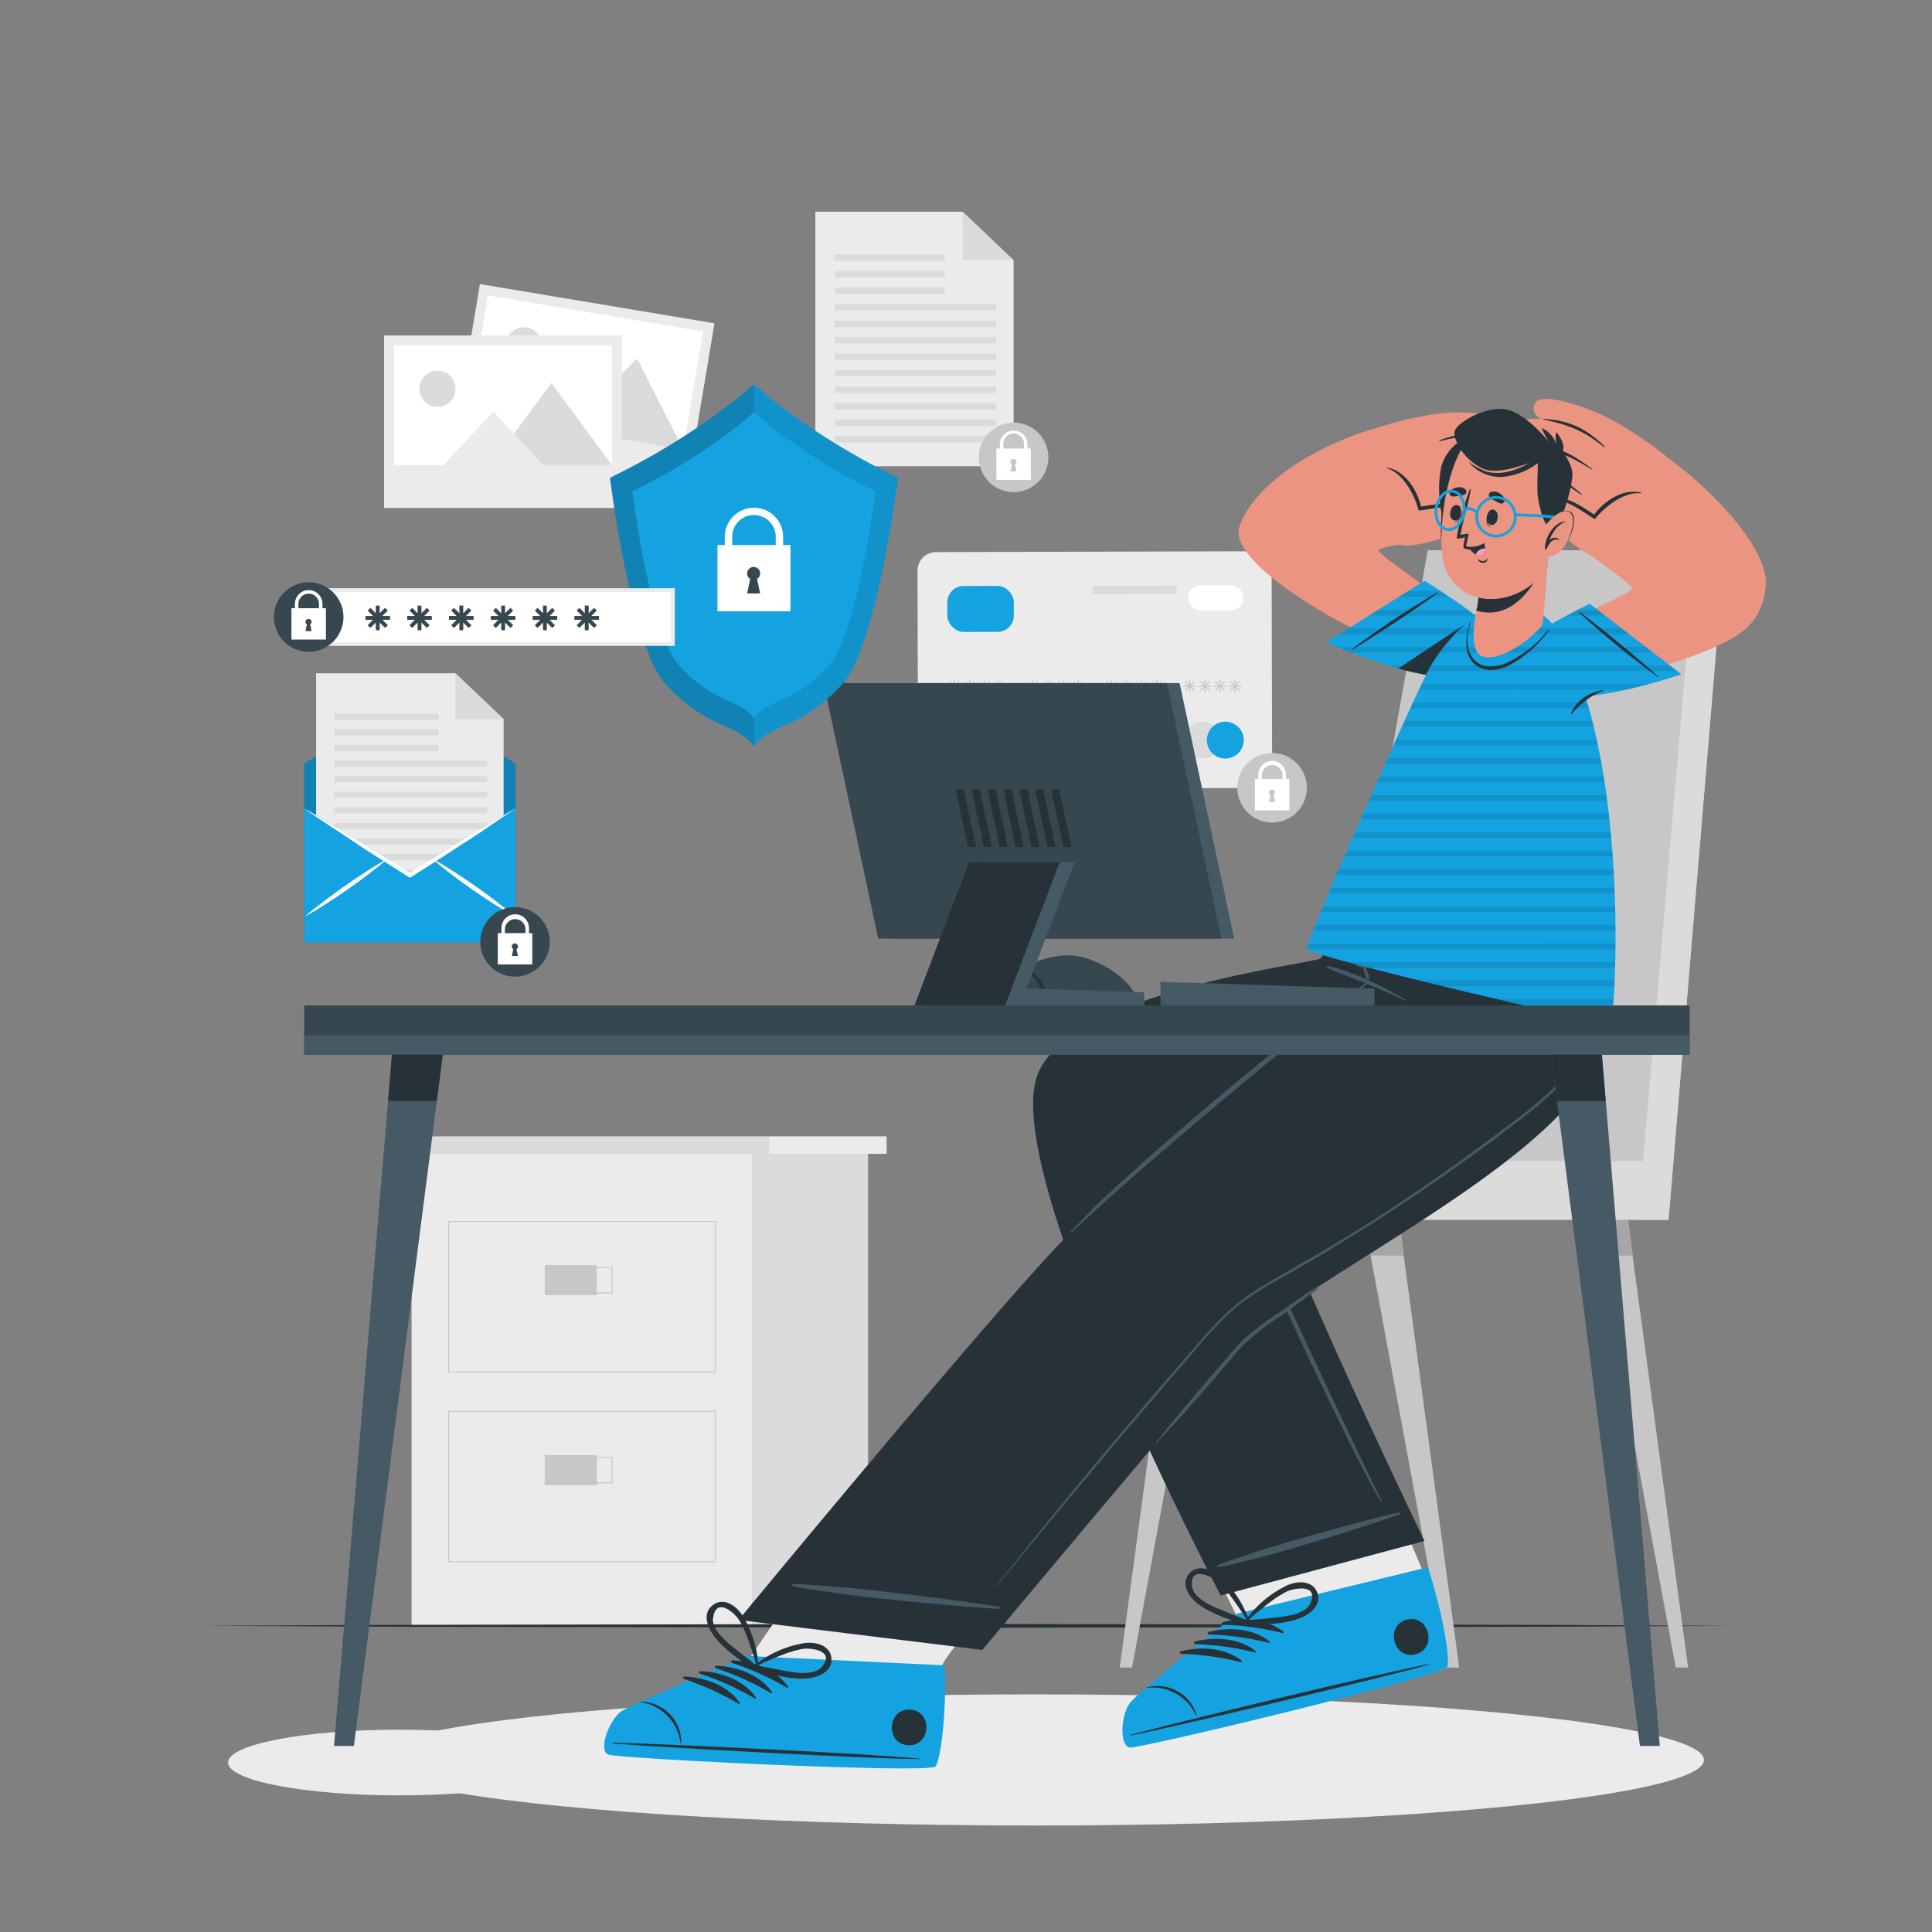 <svg xmlns="http://www.w3.org/2000/svg" viewBox="0 0 500 500"><rect x="0" y="0" width="500" height="500" fill="#808080" stroke="none"/><g id="freepik--background-complete--inject-15"><polygon points="262.32 120.67 211.01 120.67 211.01 54.8 249.11 54.8 262.32 67.35 262.32 120.67" style="fill:#ebebeb"></polygon><polygon points="249.11 54.8 262.32 67.35 249.11 67.35 249.11 54.8" style="fill:#dbdbdb"></polygon><rect x="216.01" y="65.85" width="28.53" height="1.69" transform="translate(460.56 133.4) rotate(180)" style="fill:#dbdbdb"></rect><rect x="216.01" y="70.12" width="28.53" height="1.69" transform="translate(460.56 141.94) rotate(180)" style="fill:#dbdbdb"></rect><rect x="216.01" y="74.39" width="28.53" height="1.69" transform="translate(460.56 150.48) rotate(180)" style="fill:#dbdbdb"></rect><rect x="216.01" y="78.66" width="41.8" height="1.69" transform="translate(473.83 159.02) rotate(180)" style="fill:#dbdbdb"></rect><rect x="216.01" y="82.93" width="41.8" height="1.69" transform="translate(473.83 167.56) rotate(180)" style="fill:#dbdbdb"></rect><rect x="216.01" y="87.2" width="41.8" height="1.69" transform="translate(473.83 176.09) rotate(180)" style="fill:#dbdbdb"></rect><rect x="216.01" y="91.47" width="41.8" height="1.69" transform="translate(473.83 184.63) rotate(180)" style="fill:#dbdbdb"></rect><rect x="216.01" y="95.74" width="41.8" height="1.69" transform="translate(473.83 193.17) rotate(180)" style="fill:#dbdbdb"></rect><rect x="216.01" y="100.01" width="41.8" height="1.69" transform="translate(473.83 201.71) rotate(180)" style="fill:#dbdbdb"></rect><rect x="216.01" y="104.28" width="41.8" height="1.69" transform="translate(473.83 210.25) rotate(180)" style="fill:#dbdbdb"></rect><rect x="216.01" y="108.55" width="41.8" height="1.69" transform="translate(473.83 218.79) rotate(180)" style="fill:#dbdbdb"></rect><rect x="216.01" y="112.82" width="41.8" height="1.69" transform="translate(473.83 227.33) rotate(180)" style="fill:#dbdbdb"></rect><circle cx="262.32" cy="118.36" r="9" transform="translate(-25.34 110.05) rotate(-22.63)" style="fill:#c7c7c7"></circle><rect x="257.86" y="116.08" width="8.92" height="8.1" style="fill:#fff"></rect><path d="M265.89,118.58H265V115a2.67,2.67,0,1,0-5.33,0v3.61h-.91V115a3.57,3.57,0,0,1,7.14,0Z" style="fill:#fff"></path><path d="M262.7,120.23l.37,1.77h-1.58l.37-1.77a.8.8,0,0,1-.37-.67.79.79,0,0,1,1.58,0A.8.8,0,0,1,262.7,120.23Z" style="fill:#c7c7c7"></path><path d="M329.1,147.48l.13,51.25a5.19,5.19,0,0,1-5.17,5.21l-81.28.21a5.19,5.19,0,0,1-5.2-5.18l-.13-51.25a4.82,4.82,0,0,1,4.81-4.84l82-.21A4.82,4.82,0,0,1,329.1,147.48Z" style="fill:#ebebeb"></path><path d="M316,191.55a4.77,4.77,0,1,1-4.78-4.76A4.77,4.77,0,0,1,316,191.55Z" style="fill:#dbdbdb"></path><path d="M321.88,191.53a4.77,4.77,0,1,1-4.79-4.76A4.77,4.77,0,0,1,321.88,191.53Z" style="fill:#14A2E0"></path><rect x="245.17" y="151.65" width="17.2" height="11.89" rx="4.2" transform="translate(-0.41 0.66) rotate(-0.15)" style="fill:#14A2E0"></rect><path d="M318.53,158l-7.78,0a3.26,3.26,0,0,1-3.27-3.26h0a3.25,3.25,0,0,1,3.25-3.26l7.78,0a3.25,3.25,0,0,1,3.27,3.25h0A3.26,3.26,0,0,1,318.53,158Z" style="fill:#fff"></path><rect x="245.25" y="187.39" width="43.52" height="2.14" transform="translate(-0.49 0.69) rotate(-0.15)" style="fill:#dbdbdb"></rect><rect x="245.27" y="192.16" width="30.81" height="2.14" transform="translate(-0.5 0.68) rotate(-0.15)" style="fill:#dbdbdb"></rect><rect x="282.77" y="151.55" width="21.71" height="2.14" transform="translate(-0.39 0.76) rotate(-0.15)" style="fill:#dbdbdb"></rect><rect x="246.88" y="175.94" width="0.3" height="3.25" style="fill:#c7c7c7"></rect><rect x="245.4" y="177.42" width="3.25" height="0.3" style="fill:#c7c7c7"></rect><rect x="245.4" y="177.42" width="3.26" height="0.3" transform="translate(-53.21 226.68) rotate(-45)" style="fill:#c7c7c7"></rect><rect x="246.88" y="175.94" width="0.3" height="3.26" transform="translate(-53.2 226.69) rotate(-45)" style="fill:#c7c7c7"></rect><rect x="250.79" y="175.94" width="0.3" height="3.25" style="fill:#c7c7c7"></rect><rect x="249.32" y="177.42" width="3.25" height="0.3" style="fill:#c7c7c7"></rect><rect x="249.32" y="177.42" width="3.25" height="0.3" transform="translate(-52.06 229.45) rotate(-45)" style="fill:#c7c7c7"></rect><rect x="250.79" y="175.94" width="0.3" height="3.25" transform="translate(-52.07 229.39) rotate(-44.99)" style="fill:#c7c7c7"></rect><rect x="254.71" y="175.94" width="0.3" height="3.25" style="fill:#c7c7c7"></rect><rect x="253.23" y="177.42" width="3.25" height="0.3" style="fill:#c7c7c7"></rect><polygon points="253.81 178.82 253.6 178.61 255.9 176.31 256.12 176.52 253.81 178.82" style="fill:#c7c7c7"></polygon><polygon points="255.9 178.82 253.6 176.52 253.81 176.31 256.12 178.61 255.9 178.82" style="fill:#c7c7c7"></polygon><rect x="258.62" y="175.94" width="0.3" height="3.25" style="fill:#c7c7c7"></rect><rect x="257.15" y="177.42" width="3.25" height="0.3" style="fill:#c7c7c7"></rect><polygon points="257.73 178.82 257.52 178.61 259.82 176.31 260.03 176.52 257.73 178.82" style="fill:#c7c7c7"></polygon><polygon points="259.82 178.82 257.52 176.52 257.73 176.31 260.03 178.61 259.82 178.82" style="fill:#c7c7c7"></polygon><rect x="267.17" y="175.94" width="0.3" height="3.25" style="fill:#c7c7c7"></rect><rect x="265.69" y="177.42" width="3.25" height="0.3" style="fill:#c7c7c7"></rect><polygon points="266.28 178.82 266.06 178.61 268.36 176.31 268.58 176.52 266.28 178.82" style="fill:#c7c7c7"></polygon><polygon points="268.36 178.82 266.06 176.52 266.28 176.31 268.58 178.61 268.36 178.82" style="fill:#c7c7c7"></polygon><rect x="271.08" y="175.94" width="0.3" height="3.25" style="fill:#c7c7c7"></rect><rect x="269.61" y="177.42" width="3.25" height="0.3" style="fill:#c7c7c7"></rect><polygon points="270.19 178.82 269.98 178.61 272.28 176.31 272.49 176.52 270.19 178.82" style="fill:#c7c7c7"></polygon><polygon points="272.28 178.82 269.98 176.52 270.19 176.31 272.49 178.61 272.28 178.82" style="fill:#c7c7c7"></polygon><rect x="275" y="175.94" width="0.3" height="3.25" style="fill:#c7c7c7"></rect><rect x="273.52" y="177.42" width="3.25" height="0.3" style="fill:#c7c7c7"></rect><polygon points="274.11 178.82 273.89 178.61 276.19 176.31 276.41 176.52 274.11 178.82" style="fill:#c7c7c7"></polygon><polygon points="276.19 178.82 273.89 176.52 274.11 176.31 276.41 178.61 276.19 178.82" style="fill:#c7c7c7"></polygon><rect x="278.92" y="175.94" width="0.3" height="3.25" style="fill:#c7c7c7"></rect><rect x="277.44" y="177.42" width="3.25" height="0.3" style="fill:#c7c7c7"></rect><polygon points="278.02 178.82 277.81 178.61 280.11 176.31 280.32 176.52 278.02 178.82" style="fill:#c7c7c7"></polygon><polygon points="280.11 178.82 277.81 176.52 278.02 176.31 280.32 178.61 280.11 178.82" style="fill:#c7c7c7"></polygon><rect x="287.46" y="175.94" width="0.3" height="3.25" style="fill:#c7c7c7"></rect><rect x="285.99" y="177.42" width="3.25" height="0.3" style="fill:#c7c7c7"></rect><polygon points="286.57 178.82 286.36 178.61 288.66 176.31 288.87 176.52 286.57 178.82" style="fill:#c7c7c7"></polygon><polygon points="288.66 178.82 286.36 176.52 286.57 176.31 288.87 178.61 288.66 178.82" style="fill:#c7c7c7"></polygon><rect x="291.38" y="175.94" width="0.3" height="3.25" style="fill:#c7c7c7"></rect><rect x="289.9" y="177.42" width="3.25" height="0.3" style="fill:#c7c7c7"></rect><polygon points="290.48 178.82 290.27 178.61 292.57 176.31 292.79 176.52 290.48 178.82" style="fill:#c7c7c7"></polygon><polygon points="292.57 178.82 290.27 176.52 290.48 176.31 292.79 178.61 292.57 178.82" style="fill:#c7c7c7"></polygon><rect x="295.29" y="175.94" width="0.3" height="3.25" style="fill:#c7c7c7"></rect><rect x="293.82" y="177.42" width="3.25" height="0.3" style="fill:#c7c7c7"></rect><polygon points="294.4 178.82 294.19 178.61 296.49 176.31 296.7 176.52 294.4 178.82" style="fill:#c7c7c7"></polygon><polygon points="296.49 178.82 294.19 176.52 294.4 176.31 296.7 178.61 296.49 178.82" style="fill:#c7c7c7"></polygon><rect x="299.21" y="175.94" width="0.3" height="3.25" style="fill:#c7c7c7"></rect><rect x="297.73" y="177.42" width="3.25" height="0.3" style="fill:#c7c7c7"></rect><polygon points="298.31 178.82 298.1 178.61 300.4 176.31 300.62 176.52 298.31 178.82" style="fill:#c7c7c7"></polygon><polygon points="300.4 178.82 298.1 176.52 298.31 176.31 300.62 178.61 300.4 178.82" style="fill:#c7c7c7"></polygon><rect x="307.75" y="175.94" width="0.3" height="3.25" style="fill:#c7c7c7"></rect><rect x="306.28" y="177.42" width="3.25" height="0.3" style="fill:#c7c7c7"></rect><polygon points="306.86 178.82 306.65 178.61 308.95 176.31 309.16 176.52 306.86 178.82" style="fill:#c7c7c7"></polygon><polygon points="308.95 178.82 306.65 176.52 306.86 176.31 309.16 178.61 308.95 178.82" style="fill:#c7c7c7"></polygon><rect x="311.67" y="175.94" width="0.3" height="3.25" style="fill:#c7c7c7"></rect><rect x="310.19" y="177.42" width="3.25" height="0.3" style="fill:#c7c7c7"></rect><polygon points="310.78 178.82 310.56 178.61 312.87 176.31 313.08 176.52 310.78 178.82" style="fill:#c7c7c7"></polygon><polygon points="312.87 178.82 310.56 176.52 310.78 176.31 313.08 178.61 312.87 178.82" style="fill:#c7c7c7"></polygon><rect x="315.59" y="175.94" width="0.3" height="3.25" style="fill:#c7c7c7"></rect><rect x="314.11" y="177.42" width="3.25" height="0.3" style="fill:#c7c7c7"></rect><polygon points="314.69 178.82 314.48 178.61 316.78 176.31 316.99 176.52 314.69 178.82" style="fill:#c7c7c7"></polygon><polygon points="316.78 178.82 314.48 176.52 314.69 176.31 316.99 178.61 316.78 178.82" style="fill:#c7c7c7"></polygon><rect x="319.5" y="175.94" width="0.3" height="3.25" style="fill:#c7c7c7"></rect><rect x="318.02" y="177.42" width="3.25" height="0.3" style="fill:#c7c7c7"></rect><polygon points="318.61 178.82 318.39 178.61 320.69 176.31 320.91 176.52 318.61 178.82" style="fill:#c7c7c7"></polygon><polygon points="320.69 178.82 318.39 176.52 318.61 176.31 320.91 178.61 320.69 178.82" style="fill:#c7c7c7"></polygon><circle cx="329.23" cy="203.89" r="9" transform="translate(75.1 496.1) rotate(-80.76)" style="fill:#c7c7c7"></circle><rect x="324.77" y="201.62" width="8.92" height="8.1" style="fill:#fff"></rect><path d="M332.8,204.12h-.9V200.5a2.67,2.67,0,0,0-5.33,0v3.62h-.91V200.5a3.57,3.57,0,0,1,7.14,0Z" style="fill:#fff"></path><path d="M329.61,205.77l.37,1.77H328.4l.37-1.77a.8.8,0,0,1-.37-.67.79.79,0,0,1,1.58,0A.8.8,0,0,1,329.61,205.77Z" style="fill:#c7c7c7"></path><rect x="120.1" y="78.29" width="61.55" height="44.65" transform="translate(283.07 224.75) rotate(-170.5)" style="fill:#ebebeb"></rect><rect x="122.66" y="80.85" width="56.44" height="39.53" transform="translate(283.07 224.75) rotate(-170.5)" style="fill:#fff"></rect><path d="M131,88.63a4.67,4.67,0,1,0,5.38-3.84A4.68,4.68,0,0,0,131,88.63Z" style="fill:#dbdbdb"></path><polygon points="145.9 111.19 176.86 116.38 164.89 92.8 145.9 111.19" style="fill:#dbdbdb"></polygon><polygon points="133.77 109.17 159.32 113.45 148.83 97.65 133.77 109.17" style="fill:#ebebeb"></polygon><rect x="120.1" y="111.65" width="56.44" height="8.52" transform="translate(21.17 -22.9) rotate(9.5)" style="fill:#ebebeb"></rect><rect x="99.39" y="86.81" width="61.55" height="44.65" transform="translate(260.34 218.28) rotate(180)" style="fill:#ebebeb"></rect><rect x="101.95" y="89.38" width="56.44" height="39.53" transform="translate(260.34 218.28) rotate(180)" style="fill:#fff"></rect><path d="M108.54,100.61a4.68,4.68,0,1,0,4.68-4.67A4.68,4.68,0,0,0,108.54,100.61Z" style="fill:#dbdbdb"></path><polygon points="127.01 120.4 158.4 120.4 142.7 99.12 127.01 120.4" style="fill:#dbdbdb"></polygon><polygon points="114.7 120.41 140.62 120.41 127.66 106.55 114.7 120.41" style="fill:#ebebeb"></polygon><rect x="101.95" y="120.39" width="56.44" height="8.52" style="fill:#ebebeb"></rect><rect x="106.51" y="298.61" width="88.24" height="122.11" style="fill:#ebebeb"></rect><rect x="102.24" y="294.08" width="96.79" height="4.53" style="fill:#dbdbdb"></rect><rect x="199.02" y="294.08" width="30.44" height="4.53" style="fill:#ebebeb"></rect><rect x="194.75" y="298.61" width="29.9" height="122.11" style="fill:#dbdbdb"></rect><path d="M185.26,355.14H116V316h69.26Zm-69-.25H185V316.23H116.25Z" style="fill:#c7c7c7"></path><rect x="140.97" y="327.43" width="13.48" height="7.75" style="fill:#c7c7c7"></rect><path d="M158.56,334.72H144.83v-6.83h13.73Zm-13.48-.25h13.23v-6.33H145.08Z" style="fill:#c7c7c7"></path><path d="M185.26,404.3H116V365.14h69.26Zm-69-.25H185V365.39H116.25Z" style="fill:#c7c7c7"></path><rect x="140.97" y="376.59" width="13.48" height="7.75" style="fill:#c7c7c7"></rect><path d="M158.56,383.88H144.83v-6.83h13.73Zm-13.48-.25h13.23V377.3H145.08Z" style="fill:#c7c7c7"></path></g><g id="freepik--Floor--inject-15"><polygon points="51.54 420.76 101.16 420.51 150.77 420.43 250 420.26 349.23 420.42 398.84 420.51 448.46 420.76 398.84 421 349.23 421.09 250 421.26 150.77 421.09 101.16 421 51.54 420.76" style="fill:#263238"></polygon></g><g id="freepik--Shadows--inject-15"><ellipse cx="103.3" cy="456.14" rx="44.28" ry="8.5" style="fill:#ebebeb"></ellipse><ellipse cx="267.97" cy="455.47" rx="173.02" ry="16.97" style="fill:#ebebeb"></ellipse></g><g id="freepik--Character--inject-15"><polygon points="315.63 307.45 312.72 324.93 292.97 431.56 289.79 431.56 304.15 324.93 306.27 307.45 315.63 307.45" style="fill:#c7c7c7"></polygon><polygon points="306.27 307.45 315.63 307.45 312.72 324.93 304.15 324.93 306.27 307.45" style="fill:#a6a6a6"></polygon><polygon points="377.64 431.56 374.46 431.56 354.71 324.93 351.8 307.45 361.16 307.45 363.28 324.93 377.64 431.56" style="fill:#c7c7c7"></polygon><polygon points="361.16 307.45 363.28 324.93 354.71 324.93 351.8 307.45 361.16 307.45" style="fill:#a6a6a6"></polygon><polygon points="436.87 431.56 433.68 431.56 413.94 324.93 411.02 307.45 420.38 307.45 422.51 324.93 436.87 431.56" style="fill:#c7c7c7"></polygon><polygon points="422.51 324.93 413.94 324.93 411.02 307.45 420.38 307.45 422.51 324.93" style="fill:#a6a6a6"></polygon><polygon points="431.82 315.66 287.13 315.66 287.13 300.42 341.29 300.42 369.5 142.4 446.3 142.4 431.82 315.66" style="fill:#c7c7c7"></polygon><polygon points="431.2 300.42 287.13 300.42 287.13 315.66 431.74 315.66 431.2 300.42" style="fill:#dbdbdb"></polygon><polygon points="431.82 315.66 423.93 315.66 438.79 142.4 446.3 142.4 431.82 315.66" style="fill:#dbdbdb"></polygon><path d="M433.61,120.28c-2.23-2.45-11.36-9.3-19.25-13-3.82-1.83-15.36-5.9-17-3.07s1.65,4.32,1.65,4.32-5.14-1-6.51,2,3.78,5.15,3.78,5.15-5.34-.63-6.5,2.45,4.39,4.38,4.39,4.38-4.86-.8-4.74,2.14c.14,3.54,9.26,4,13.39,6.25.94.5,18.28,11.61,18.28,11.61Z" style="fill:#eb9481"></path><path d="M394.24,122.54c6.71.36,9.59,1.69,15,5.52.11.07.24-.07.14-.16-4.94-4.23-8.31-6.41-15.12-5.69C393.91,122.25,393.92,122.52,394.24,122.54Z" style="fill:#263238"></path><path d="M396,115.53c6.94,1,10.07,2.39,16,6,.09,0,.18-.09.1-.15-5.54-4-8.94-6.11-16-6.18C395.81,115.18,395.71,115.48,396,115.53Z" style="fill:#263238"></path><path d="M399.58,108.59c6.65,1.44,10.15,2.83,15.47,7.06.13.1.29-.07.17-.18-5-4.85-9.36-6.62-15.57-7.08C399.22,108.36,399.16,108.5,399.58,108.59Z" style="fill:#263238"></path><path d="M424,146.27s-8.36-1.07-11.93-2.35S397,133,398.93,130.38c2.51-3.37,10.27.89,13.8,3.47,0,0,5.8-7.8,12-5.95S424,146.27,424,146.27Z" style="fill:#eb9481"></path><path d="M399.92,129.68c4.51-1.42,8.92,2.27,12.53,4.52a.39.39,0,0,0,.6-.23c2.65-3.11,7.29-6.72,11.58-6.3a.1.1,0,0,0,0-.2c-4.54-1.07-9.39,2.11-12.08,5.7-3.66-2.37-8.25-5.87-12.68-3.53C399.88,129.65,399.9,129.69,399.92,129.68Z" style="fill:#263238"></path><path d="M353.33,111.82c3-1.33,14.65-4.87,23.38-5.1,4.23-.11,16.43.86,16.77,4.11s-3.26,3.28-3.26,3.28,5.09,1.18,5.13,4.47-5.55,3.17-5.55,3.17,5.14,1.59,4.95,4.88-5.8,2.22-5.8,2.22,4.77,1.24,3.47,3.88c-1.57,3.18-10.1-.1-14.78.26-1.06.08-21.41,3.18-21.41,3.18Z" style="fill:#eb9481"></path><path d="M388.87,128.89c-6.28-2.39-9.45-2.35-15.93-1-.13,0-.2-.15-.07-.19,6.24-1.86,10.2-2.48,16.13.95C389.29,128.76,389.17,129,388.87,128.89Z" style="fill:#263238"></path><path d="M390.08,121.76c-6.74-1.92-10.17-1.91-17.06-1-.1,0-.13-.15,0-.17,6.69-1.42,10.65-2,17.14.86C390.42,121.53,390.39,121.85,390.08,121.76Z" style="fill:#263238"></path><path d="M389.66,114c-6.66-1.39-10.42-1.54-17,.16a.12.12,0,0,1-.08-.23c6.55-2.39,11.24-2.24,17.11-.14C390.08,113.91,390.08,114.06,389.66,114Z" style="fill:#263238"></path><path d="M352,138.47s8.07,2.42,11.84,2.7,18.25-3.84,17.54-7c-.93-4.1-9.75-3.36-14-2.43,0,0-2.13-9.49-8.57-10.33S352,138.47,352,138.47Z" style="fill:#eb9481"></path><path d="M380.77,133.11c-3.54-3.14-9.07-1.56-13.28-1a.39.39,0,0,1-.46-.45c-1.15-3.91-3.92-9.1-8-10.46-.12,0-.08-.22,0-.19,4.59.86,7.73,5.73,8.72,10.11,4.31-.68,9.93-2,13,1.92C380.82,133.1,380.8,133.13,380.77,133.11Z" style="fill:#263238"></path><path d="M376.33,173.21c-22.88-6.18-58.91-26.87-55.6-36.83,3.21-9.68,16.72-19.8,34-25.18,2.52-.79,2,4.5,3.17,13.72.57,4.36,8.22,16.11,4.53,16.08a15.25,15.25,0,0,0-5.6,1.25c-1.35.52,14.88,11.36,23.95,18.16C393,169.53,386.1,175.84,376.33,173.21Z" style="fill:#eb9481"></path><path d="M343.3,166.19l25.36-15.88s15.23,9.26,19,14.39.8,10.68-11,10.69C363.09,175.4,343.3,166.19,343.3,166.19Z" style="fill:#14A2E0"></path><g style="opacity:0.1"><path d="M375.15,154.49H362l2.34-1.46h8.62Z"></path><path d="M381.84,159.29H354.32l2.33-1.46h23.26Z"></path><path d="M387.15,164.08H346.67l2.33-1.46h36.76C386.29,163.13,386.76,163.62,387.15,164.08Z"></path><path d="M389.18,168.88H349.7c-1.39-.54-2.61-1-3.6-1.46H389A5,5,0,0,1,389.18,168.88Z"></path><path d="M387.74,172.22a7.54,7.54,0,0,1-2,1.45H364.5c-1.78-.44-3.54-.93-5.25-1.45Z"></path></g><path d="M350,168.14c10.21-6.24,20.32-13.28,22-14.65.07-.06,0-.17-.1-.13a220.15,220.15,0,0,0-22,14.65A.08.08,0,0,0,350,168.14Z" style="fill:#263238"></path><path d="M376.64,175.39a57.73,57.73,0,0,1-14.7-2.39c6.63-4.45,14.51-9.7,20.28-13.41a30.87,30.87,0,0,1,5.43,5.11C391.41,169.82,388.45,175.38,376.64,175.39Z" style="fill:#263238"></path><path d="M292.73,451.88c2.82.27,79.43-18,81.84-20.46.3-.28-1.21-7.24-3.42-16.74l0-.19c-1.39-6-23.7-54.7-23.7-54.7l-49.66,13.84,22.56,45.17S311,425.55,303,432c0,0,0,0,0,0-4.95,3.94-9.22,7.47-10.12,8.62C290.47,443.59,289.93,451.63,292.73,451.88Z" style="fill:#eb9481"></path><path d="M292.74,451.87c2.8.27,79.41-18,81.84-20.45.29-.28-1.22-7.24-3.43-16.74l0-.18c-.5-2.24-3.94-10.43-8-19.8-8.17,2.19-37.47,10.11-48.11,13.4l5.35,10.71S311,425.56,303,432c0,0,0,0,0,0-4.95,3.93-9.22,7.47-10.12,8.61C290.47,443.59,289.92,451.64,292.74,451.87Z" style="fill:#ebebeb"></path><path d="M292.48,452.24c2.9.25,79.56-18.2,82-20.75.94-1-.75-13.06-4.95-25.88l-49.41,12s-25.23,20-27.65,23.06S289.59,452,292.48,452.24Z" style="fill:#14A2E0"></path><path d="M292.84,448.91c12.78-3.41,64.63-16,77.51-18.35.11,0,.13.05,0,.08-12.58,3.65-64.53,15.78-77.48,18.48C292.62,449.18,292.57,449,292.84,448.91Z" style="fill:#263238"></path><path d="M296.77,436.69a10.64,10.64,0,0,1,8.45,1.28,10.32,10.32,0,0,1,4.52,6.17c0,.08-.12.12-.15,0a12.28,12.28,0,0,0-12.78-7.33A.08.08,0,0,1,296.77,436.69Z" style="fill:#263238"></path><path d="M316.44,419.82c5.13-1.31,11.53-.93,15.74,2.51.16.14,0,.36-.2.32a73.39,73.39,0,0,0-15.48-2.17A.34.34,0,0,1,316.44,419.82Z" style="fill:#263238"></path><path d="M312.84,422.33c5.13-1.31,11.53-.93,15.74,2.51.16.13,0,.36-.2.32A73.4,73.4,0,0,0,312.91,423,.33.33,0,0,1,312.84,422.33Z" style="fill:#263238"></path><path d="M309.24,424.83c5.13-1.31,11.53-.93,15.74,2.51.16.13,0,.36-.2.32a72.74,72.74,0,0,0-15.47-2.17A.34.34,0,0,1,309.24,424.83Z" style="fill:#263238"></path><path d="M305.65,427.34c5.12-1.31,11.52-.93,15.73,2.5.16.14,0,.37-.2.33A73.4,73.4,0,0,0,305.71,428,.33.33,0,0,1,305.65,427.34Z" style="fill:#263238"></path><path d="M364.14,419.14c5.78-1.37,7.92,7.6,2.14,9S358.36,420.51,364.14,419.14Z" style="fill:#263238"></path><path d="M309.8,414.88c3.64,2.91,8.41,4.15,12.68,5.8a.65.65,0,0,0,.83-.64.13.13,0,0,0,.12-.18,27.61,27.61,0,0,0-7.84-12c-2.14-1.86-5.93-3.18-8-.39C305.61,410.07,307.68,413.18,309.8,414.88Zm-1.26-4.21c-.84-5.72,5.25-2.63,6.77-1.2a30,30,0,0,1,2.72,3,83.64,83.64,0,0,1,4.73,6.92c-2.05-.94-4.16-1.7-6.24-2.56C314,415.82,309,413.83,308.54,410.67Z" style="fill:#263238"></path><path d="M340.91,412.18c-1.21-3.26-5.22-3.07-7.8-1.89a27.69,27.69,0,0,0-10.92,9.32.14.14,0,0,0,.07.21.65.65,0,0,0,.61.85c4.56-.38,9.49-.22,13.8-2C339.19,417.65,342.06,415.26,340.91,412.18Zm-11.24,6.5c-2.24.24-4.48.37-6.71.69a82.54,82.54,0,0,1,6.5-5.3,27.22,27.22,0,0,1,3.46-2.13c1.86-.94,8.57-2.18,6.15,3.07C337.74,417.9,332.34,418.39,329.67,418.68Z" style="fill:#263238"></path><path d="M315.92,412.92l52.73-14.12s-46.34-96.09-42.6-101.38c1.87-2.64,51.29-4.87,66.62-18.68,19.91-17.93,5.42-44,5.42-44H342.83s1,11.53-1.1,13.33c-1.38,1.2-67,8.69-73.57,31.11C260.11,306.67,315.92,412.92,315.92,412.92Z" style="fill:#263238"></path><path d="M315,405.19a32.22,32.22,0,0,1,4.32-1.64c1.53-.53,3.07-1.06,4.6-1.57,3-1,6.08-1.94,9.14-2.82,6.17-1.78,12.34-3.52,18.56-5.14,3.24-.84,10.17-2.67,10.61-2.61.2,0,.25.38.07.45-6,2.18-12.1,4.05-18.19,5.95s-12.18,3.75-18.35,5.34c-1.71.44-3.43.84-5.14,1.26a39.41,39.41,0,0,1-5.46,1.2C315,405.62,314.8,405.28,315,405.19Z" style="fill:#455a64"></path><path d="M316.47,293.12c1.09-1,2.75-1.14,4.13-1.42L344.39,287c7.42-1.47,14.89-2.81,22.27-4.47,6.11-1.37,12.31-3.15,17.53-6.65a25.67,25.67,0,0,0,10.43-14.54c1.69-5.91,1.63-12.21.87-18.26-.19-1.48-.51-2.95-.83-4.41,0-.11.16-.15.18,0,2.36,11.26,2.93,24.4-5.28,33.67-4,4.52-9.61,7.28-15.35,9.12-6.49,2.09-13.29,3.19-20,4.51l-23.79,4.7c-3.82.75-7.7,1.37-11.48,2.28a3.9,3.9,0,0,0-2.05,1,3,3,0,0,0-.25,2.78c.44,1.86,1,3.71,1.59,5.53,4.8,14.74,38.42,84.53,39.33,86.14.1.17-.17.31-.27.14-7.7-12.82-32.76-66.7-38-80.62A88.81,88.81,0,0,1,315.86,297C315.54,295.66,315.34,294.16,316.47,293.12Z" style="fill:#455a64"></path><path d="M157.79,453.8c2.62,1.05,81.27,5.07,84.29,3.36.36-.18.87-7.29,1.41-17l.4-9.18c.14-3.1,40.63-48.23,40.63-48.23l-56.45-3.41-34.52,50.49s-10.87,3.85-20.36,7.75c0,0,0,0,0,0C167.31,440,162.23,442.15,161,443,158,445.21,155.16,452.78,157.79,453.8Z" style="fill:#eb9481"></path><path d="M254.21,417.41c-5.88,7-10.27,12.53-10.31,13.55l-.41,9.18c-.54,9.73-1.05,16.84-1.41,17-3,1.71-81.67-2.31-84.3-3.35s.16-8.6,3.26-10.81c1.19-.84,6.28-3,12.13-5.43l0,0c9.48-3.89,20.35-7.74,20.35-7.74l10-14.58Z" style="fill:#ebebeb"></path><path d="M157.44,454.08c2.71,1.06,81.47,4.88,84.57,3.13,1.18-.66,3-12.74,2.52-26.22l-50.78-2.41s-29.83,12.08-33,14.36S154.74,453,157.44,454.08Z" style="fill:#14A2E0"></path><path d="M158.73,451c13.22.31,66.5,2.84,79.54,4.16.11,0,.11.08,0,.08-13.11,0-66.37-3-79.55-4C158.44,451.18,158.45,451,158.73,451Z" style="fill:#263238"></path><path d="M165.93,440.36a10.61,10.61,0,0,1,7.75,3.61,10.26,10.26,0,0,1,2.6,7.19c0,.08-.15.07-.16,0a12.28,12.28,0,0,0-10.19-10.63A.08.08,0,0,1,165.93,440.36Z" style="fill:#263238"></path><path d="M189.55,429.7c5.28.18,11.32,2.35,14.39,6.83.12.17-.13.34-.28.25a73.26,73.26,0,0,0-14.24-6.43A.34.34,0,0,1,189.55,429.7Z" style="fill:#263238"></path><path d="M185.39,431.09c5.29.19,11.32,2.35,14.4,6.83.11.17-.13.34-.29.25a73.17,73.17,0,0,0-14.23-6.43A.33.33,0,0,1,185.39,431.09Z" style="fill:#263238"></path><path d="M181.23,432.49c5.29.18,11.33,2.34,14.4,6.82.12.18-.13.34-.28.26a72.71,72.71,0,0,0-14.24-6.44A.33.33,0,0,1,181.23,432.49Z" style="fill:#263238"></path><path d="M177.07,433.88c5.29.18,11.33,2.34,14.4,6.83.12.17-.13.34-.28.25A73.3,73.3,0,0,0,177,434.52.33.33,0,0,1,177.07,433.88Z" style="fill:#263238"></path><path d="M235.52,442.45c5.93.3,5.46,9.52-.48,9.21S229.58,442.14,235.52,442.45Z" style="fill:#263238"></path><path d="M184.56,423.09c2.68,3.82,6.91,6.34,10.55,9.13a.65.65,0,0,0,1-.38.14.14,0,0,0,.17-.14A27.74,27.74,0,0,0,192.1,418c-1.53-2.38-4.8-4.72-7.58-2.63S183,420.86,184.56,423.09Zm0-4.39c.81-5.72,5.78-1.06,6.84.75a29.17,29.17,0,0,1,1.76,3.65,83.46,83.46,0,0,1,2.6,8c-1.7-1.48-3.52-2.8-5.27-4.21C188.37,425.18,184.09,421.85,184.53,418.7Z" style="fill:#263238"></path><path d="M215.18,429.24c-.25-3.47-4.15-4.41-7-4a27.8,27.8,0,0,0-13.1,5.88.14.14,0,0,0,0,.22.64.64,0,0,0,.35,1c4.49.93,9.17,2.47,13.8,2C212,434,215.41,432.52,215.18,429.24Zm-12.61,3.08c-2.22-.4-4.41-.91-6.64-1.22a83.23,83.23,0,0,1,7.73-3.27,29.36,29.36,0,0,1,3.91-1.07c2.06-.38,8.85.32,5.05,4.68C210.53,433.84,205.21,432.8,202.57,432.32Z" style="fill:#263238"></path><path d="M191.14,419.25,254.21,427s62.37-74.62,67.41-79.59c15.62-15.4,71.62-42,88.33-66.7,15-22.21-.19-45.94-.19-45.94H348.18a126.71,126.71,0,0,0,6.28,19.21s-51.15,38.51-78.41,66C258.48,337.71,191.14,419.25,191.14,419.25Z" style="fill:#263238"></path><path d="M343.51,250a30.23,30.23,0,0,1,5.27,1.52c1.78.62,3.54,1.34,5.27,2.11a102.49,102.49,0,0,1,9.89,5.22c.1.06,0,.2-.09.15-3.38-1.63-6.86-3.08-10.35-4.47l-5-2a52.62,52.62,0,0,1-5.09-2.07C343.16,250.4,343.27,250,343.51,250Z" style="fill:#455a64"></path><path d="M346.75,234.75c.79,2.79,1.49,5.6,2.37,8.36.41,1.26.81,2.55,1.33,3.78.44,1,1.09,2.2,2.31,2.4,1.4.23,1.77-1,1.62-2.12a38.21,38.21,0,0,0-.83-3.82c-.33-1.45-2-8.49-2-8.53s0-.13.07-.21a.09.09,0,0,1,.12,0c.27.14,2,5.55,2.36,6.89s.75,2.69,1.12,4a6.36,6.36,0,0,1,.37,3.11,2.4,2.4,0,0,1-2.16,1.86c.05.09.11.17.16.27.13.27.23.56.34.84s.22.58.32.87a3.29,3.29,0,0,1,.09.43c0,.17,0,.33,0,.49a.23.23,0,0,1-.43.17c-.08-.14-.19-.25-.28-.39a2.4,2.4,0,0,1-.21-.46q-.15-.42-.27-.84c-.08-.28-.18-.57-.24-.85a4.63,4.63,0,0,1-.07-.52,3.21,3.21,0,0,1-1.64-.57,5.49,5.49,0,0,1-1.75-2.51c-.46-1.16-.82-2.36-1.19-3.55a52.37,52.37,0,0,1-2.05-9A.26.26,0,0,1,346.75,234.75Z" style="fill:#455a64"></path><path d="M383.54,240.54c.3,1.38.5,2.78.86,4.16s.76,2.68,1.25,4a14,14,0,0,0,1.82,3.57,13.33,13.33,0,0,0,2.81,2.7,23.21,23.21,0,0,0,6.7,3.47,29.6,29.6,0,0,0,3.7,1c.65.12,1.3.22,2,.28a4.24,4.24,0,0,1,1.58.32.32.32,0,0,1,0,.55,5.73,5.73,0,0,1-2.91.18,21.38,21.38,0,0,1-9.1-2.77,18.36,18.36,0,0,1-5-3.88,14,14,0,0,1-2.81-5.69,28.71,28.71,0,0,1-1.09-7.81A.14.14,0,0,1,383.54,240.54Z" style="fill:#455a64"></path><path d="M205,410a39.4,39.4,0,0,1,5.1.2c1.79.12,3.57.23,5.35.37,3.51.29,7,.61,10.5,1,7,.8,14.08,1.63,21.09,2.6,3.66.51,11.51,1.56,11.93,1.79a.24.24,0,0,1-.12.44c-7-.37-14-1.05-21-1.71s-14-1.35-21-2.32c-1.92-.27-3.84-.59-5.77-.88a46.56,46.56,0,0,1-6.08-1.05C204.81,410.36,204.77,410,205,410Z" style="fill:#455a64"></path><path d="M340.77,333c-3.27,2.1-6.43,4.36-9.6,6.6a90.09,90.09,0,0,0-8.7,6.44,46.45,46.45,0,0,0-3.85,4.09l-3.76,4.35c-2.51,2.89-5,5.81-7.47,8.74q-2.1,2.47-4.17,5c-1.44,1.73-2.78,3.55-4.23,5.28a.11.11,0,0,0,.16.15c2.56-2.89,5.28-5.66,7.84-8.56s5.12-5.8,7.65-8.74,4.79-5.77,7.39-8.46a59.43,59.43,0,0,1,8.62-6.76c3.5-2.5,7-5,10.43-7.61C341.37,333.3,341.1,332.82,340.77,333Z" style="fill:#455a64"></path><path d="M353.47,254.41c-10.52,7.38-21.4,15.63-31.29,23.82s-19.68,16.55-29.24,25.15q-4,3.6-8,7.3c-2.66,2.48-5.26,5.59-7.92,8.07-.14.13.08.34.22.21,4.81-4.31,9.78-9,14.65-13.24s9.7-8.4,14.57-12.57q14.68-12.57,29.73-24.71c5.56-4.51,12-9.07,17.5-13.72C353.9,254.57,353.65,254.27,353.47,254.41Z" style="fill:#455a64"></path><path d="M407.89,242c-.6-1.77-1.24-3.53-1.9-5.29,0-.1-.2,0-.16.05,2.48,7.32,5,14.82,5.28,22.62a29.29,29.29,0,0,1-1.6,11,28.91,28.91,0,0,1-5.62,9.15c-4.9,5.53-11.13,9.89-17,14.3q-9.6,7.19-19.51,14c-6.58,4.52-13.33,8.83-20.15,13s-13.72,7.93-20.5,12a55.08,55.08,0,0,0-9.18,6.8c-2.84,2.66-5.38,5.61-7.94,8.54q-8.22,9.39-16.28,18.92-16.19,19-31.73,38.57-1.9,2.38-3.8,4.79c-.06.08,0,.19.11.11q16-19.59,32.35-38.9,8.12-9.6,16.33-19.1c5.25-6.06,10.3-12.49,17-17,3.23-2.2,6.68-4.07,10.07-6q5.33-3,10.56-6.18,10.43-6.27,20.52-13c6.69-4.48,13.29-9.07,19.77-13.86q4.84-3.58,9.62-7.3a95.11,95.11,0,0,0,7.91-6.69,35.71,35.71,0,0,0,6.34-8,26.22,26.22,0,0,0,3.15-10.13C412.29,256.77,410.3,249.14,407.89,242Z" style="fill:#455a64"></path><path d="M338.22,245.59c1.1,2.1,78,19.88,78.54,19.53,1.34-1,5.75-71.42-14.54-102.92-3.57-5.55-12.25-6.58-16.72-5.42-2.23.58-11.4,8.39-15.6,16.2S337.54,244.25,338.22,245.59Z" style="fill:#14A2E0"></path><g style="opacity:0.1"><path d="M399.37,159.29H381.66c.7-.58,1.35-1.07,1.92-1.46h13.15A12.79,12.79,0,0,1,399.37,159.29Z"></path><path d="M403.37,164.08H376.56c.47-.51.95-1,1.42-1.46h24.5C402.79,163.1,403.08,163.58,403.37,164.08Z"></path><path d="M405.91,168.88H372.53c.36-.5.74-1,1.12-1.46h31.54C405.44,167.9,405.67,168.39,405.91,168.88Z"></path><path d="M408,173.67H369.55l.35-.69c.14-.25.28-.51.43-.76h37.06C407.59,172.7,407.79,173.18,408,173.67Z"></path><path d="M409.72,178.47h-42.5c.25-.52.48-1,.69-1.46h41.31C409.39,177.49,409.56,178,409.72,178.47Z"></path><path d="M411.2,183.27H365l.67-1.46h45.1C410.92,182.29,411.06,182.78,411.2,183.27Z"></path><path d="M412.46,188.06H362.81c.22-.5.44-1,.66-1.46H412.1Z"></path><path d="M413.55,192.86H360.63c.22-.49.45-1,.66-1.46h51.94C413.34,191.88,413.45,192.37,413.55,192.86Z"></path><path d="M414.47,197.66h-56c.22-.49.43-1,.65-1.46h55.08C414.3,196.68,414.39,197.17,414.47,197.66Z"></path><path d="M415.28,202.45H356.34c.22-.49.43-1,.65-1.46H415Z"></path><path d="M416,207.25H354.21c.21-.48.43-1,.64-1.46h60.91C415.83,206.28,415.89,206.76,416,207.25Z"></path><path d="M416.53,212H352.1c.21-.49.42-1,.64-1.46h63.62C416.42,211.07,416.47,211.55,416.53,212Z"></path><path d="M417,216.84H350c.2-.48.42-1,.63-1.46h66.23C416.91,215.87,417,216.35,417,216.84Z"></path><path d="M417.38,221.64H347.91c.2-.48.42-1,.63-1.46h68.73C417.31,220.67,417.35,221.15,417.38,221.64Z"></path><path d="M417.68,226.43H345.84l.62-1.46H417.6C417.63,225.46,417.65,226,417.68,226.43Z"></path><path d="M417.89,231.23h-74.1l.62-1.46h73.43C417.86,230.26,417.88,230.75,417.89,231.23Z"></path><path d="M418,236H341.78l.61-1.46H418Z"></path><path d="M418.1,240.82H339.84c.17-.46.37-.95.57-1.46h77.68C418.1,239.85,418.1,240.34,418.1,240.82Z"></path><path d="M418.1,244.16c0,.49,0,1,0,1.46H338.24l0,0a4,4,0,0,1,.36-1.43Z"></path><path d="M418,249c0,.5,0,1,0,1.46H354c-2-.51-3.81-1-5.5-1.46Z"></path><path d="M417.88,253.75c0,.5,0,1-.06,1.46H373.3c-2-.49-4-1-6-1.46Z"></path><path d="M417.62,258.54c0,.51-.07,1-.11,1.46h-24l-6.25-1.46Z"></path><path d="M417.16,263.34a9.5,9.5,0,0,1-.26,1.46h-2c-1.5-.3-3.83-.81-6.76-1.46Z"></path></g><path d="M398.75,178.4c13.83-1.12,36.75-6.08,49.22-13,7.48-4.18,8.61-9.79,9-13.71,1-10.14-15.9-26.6-24.78-32.74-1.17-.81-2.87,5.15-8.25,11.84-4.55,5.67-13.13,12.07-11.84,13.16,1.9,1.6,10.71,7.67,10.29,8.4-.72,1.25-8.89,4.72-21.13,10.65C384.84,170.92,389,179.2,398.75,178.4Z" style="fill:#eb9481"></path><path d="M435.13,174.49l-23.72-18.24s-16.05,7.76-20.28,12.5-1.82,10.55,9.94,11.7C414.55,181.76,435.13,174.49,435.13,174.49Z" style="fill:#14A2E0"></path><path d="M429.16,175.06c-9-7.93-18.65-15.53-20.46-16.75-.08-.05-.16.07-.1.13a219.39,219.39,0,0,0,20.47,16.75C429.14,175.24,429.23,175.12,429.16,175.06Z" style="fill:#263238"></path><path d="M414.79,178.6a12.83,12.83,0,0,0-5,2,10.19,10.19,0,0,0-1.91,1.86,7.26,7.26,0,0,0-.76,1.08,7.14,7.14,0,0,0-.57,1.14c0,.09.1.14.15.08.29-.29.53-.63.83-.92s.57-.6.88-.88a19.55,19.55,0,0,1,2-1.65,14.34,14.34,0,0,1,4.45-2.48A.12.12,0,0,0,414.79,178.6Z" style="fill:#263238"></path><g style="opacity:0.1"><path d="M415.36,159.29h-9.88c1-.54,2-1,2.78-1.46h5.2Z"></path><path d="M421.59,164.08H397.2c.76-.49,1.56-1,2.36-1.46h20.13Z"></path><path d="M427.83,168.88H391l.11-.13a14.08,14.08,0,0,1,1.4-1.33h33.41Z"></path><path d="M434.06,173.67H389.22a4.72,4.72,0,0,1,.06-1.45h42.9Z"></path><path d="M426.86,177c-1.78.48-3.77,1-5.88,1.46H393.24a10,10,0,0,1-2.19-1.46Z"></path></g><path d="M383.44,169.79c4,1.66,12.09-3.46,15.74-8.1.24-.32,1.13-14.56,1.6-17.37.09-.57-18.31,1.34-18.31,1.34a45.14,45.14,0,0,1-.1,11.05C382.3,157.12,379.61,168.18,383.44,169.79Z" style="fill:#eb9481"></path><path d="M382.06,157.84c0,.06,0,.12-.06.19l.09,0a10,10,0,0,0,1.71.38c9.6,1.38,14.78-9.84,16.43-14.21-3-.09-17.76,1.44-17.76,1.44a45.14,45.14,0,0,1-.1,11.05c0,.14-.05.27-.07.39A4.27,4.27,0,0,1,382.06,157.84Z" style="fill:#263238"></path><path d="M380.06,112.87s-6,2.42-7.16,8.48.16,12.44.68,12.76S380.06,112.87,380.06,112.87Z" style="fill:#263238"></path><path d="M403.19,121.93c1.91,6.33-1.46,24.59-6,28.66-6.53,5.89-17.2,6.43-22.2-1.42-4.85-7.6,0-31.32,5-35C387.43,108.72,400.35,112.59,403.19,121.93Z" style="fill:#eb9481"></path><path d="M373.72,128.89a29.24,29.24,0,0,0-.7,5.1c-.12,1.77-.14,3.54-.13,5.31,0,.1.16.09.16,0,0-1.74.12-3.48.27-5.21s.43-3.45.52-5.18C373.85,128.83,373.74,128.83,373.72,128.89Z" style="fill:#263238"></path><path d="M397.68,150.41h0" style="fill:none;stroke:#f5a79e;stroke-linecap:round;stroke-linejoin:round;stroke-width:0px"></path><path d="M385,133c0-.05.09.07.08.12-.26,1.23-.35,2.67.69,3.28,0,0,0,.08,0,.07C384.44,136,384.58,134.08,385,133Z" style="fill:#263238"></path><path d="M386.36,131.87c2,.21,1.44,4.2-.42,4S384.67,131.7,386.36,131.87Z" style="fill:#263238"></path><path d="M378.16,132.19c0-.05-.11,0-.11.09-.14,1.25-.5,2.65-1.68,2.91,0,0,0,.07,0,.07C377.77,135.25,378.23,133.39,378.16,132.19Z" style="fill:#263238"></path><path d="M377.23,130.74c-2-.43-2.68,3.54-.86,3.94S378.88,131.1,377.23,130.74Z" style="fill:#263238"></path><path d="M388.19,130.26a14.55,14.55,0,0,1-1.47-.76,2.72,2.72,0,0,1-1.36-1.06.86.86,0,0,1,.28-1,2.13,2.13,0,0,1,2.15.08,3.08,3.08,0,0,1,1.58,1.58A.91.91,0,0,1,388.19,130.26Z" style="fill:#263238"></path><path d="M376,128.51a15.26,15.26,0,0,0,1.64-.19,2.72,2.72,0,0,0,1.65-.51.87.87,0,0,0,.09-1,2.12,2.12,0,0,0-2-.69,3.11,3.11,0,0,0-2.05.92A.91.91,0,0,0,376,128.51Z" style="fill:#263238"></path><path d="M384.9,144.64c-.34.25-.69.61-1.15.59a3.47,3.47,0,0,1-1.29-.5s-.08,0-.06.05a1.68,1.68,0,0,0,1.48.9,1.35,1.35,0,0,0,1.13-1C385,144.65,384.94,144.61,384.9,144.64Z" style="fill:#263238"></path><path d="M384.11,140.75a4.25,4.25,0,0,1-3.08,1.49,5.6,5.6,0,0,1-1.52-.14l-.29-.08a1.29,1.29,0,0,1-.26-.08.29.29,0,0,1-.21-.31h0a.53.53,0,0,1,0-.12h0l0-.11c.1-1,.4-2.4.4-2.4-.37.13-2.26.68-2.16.19a64,64,0,0,1,3.41-12.54c.05-.13.26-.07.23.06-.64,4-2,7.79-2.67,11.76a7.35,7.35,0,0,1,2.08-.33c.13.06-.62,2.77-.64,3.21v0a5.88,5.88,0,0,0,4.55-.74C384.11,140.57,384.2,140.67,384.11,140.75Z" style="fill:#263238"></path><path d="M380.14,141.69a5,5,0,0,0,1.78,1.83,2.25,2.25,0,0,0,1.36.28c1-.12,1.18-1,1.1-1.83a5.16,5.16,0,0,0-.27-1.25A6.57,6.57,0,0,1,380.14,141.69Z" style="fill:#263238"></path><path d="M381.92,143.52a2.25,2.25,0,0,0,1.36.28c1-.12,1.18-1,1.1-1.83A2.35,2.35,0,0,0,381.92,143.52Z" style="fill:#ff98b9"></path><path d="M401.71,136.74c-2.09.3-3.45-6.06-3.74-8.48-.26-2.12.09-8.68.06-9.14s-9.6,4.36-14.41,2.1-7.46-7.31-7.2-9.43,7.35-6.49,12.8-5.92,11.7,8.59,11.7,8.59a25.76,25.76,0,0,1-1.9-3.59c.13-.23,3.4,1.71,3.66,4.3,0,0-.21-3.23.07-3.25s2.57,3.09,1.64,5c0,0,2.71,3.21,2.54,6.24S404.17,136.39,401.71,136.74Z" style="fill:#263238"></path><path d="M380.21,119.61a17.16,17.16,0,0,0,4.49,2.44,11.41,11.41,0,0,0,5.57,0,17.47,17.47,0,0,0,5.2-2.07c1.42-.84,2.73-1.92,4.22-2.63.37-.18.69.36.43.64a18.27,18.27,0,0,1-10.19,5.3,10.49,10.49,0,0,1-9.74-3.63S380.19,119.59,380.21,119.61Z" style="fill:#263238"></path><path d="M385.78,138.9a5.37,5.37,0,0,1-3.78-6.56h0a5.35,5.35,0,1,1,5.1,6.74A5,5,0,0,1,385.78,138.9Zm-3.09-6.38a4.64,4.64,0,1,0,5.69-3.27,5.14,5.14,0,0,0-1.15-.16A4.65,4.65,0,0,0,382.69,132.52Z" style="fill:#14A2E0"></path><path d="M374.58,137.4c-2.18-.29-3.64-2.9-3.26-5.83a6.31,6.31,0,0,1,1.61-3.56,3.33,3.33,0,0,1,5.66.74,6.37,6.37,0,0,1,.63,3.86c-.36,2.77-2.24,4.84-4.29,4.81Zm-1.13-8.9a5.66,5.66,0,0,0-1.42,3.17c-.33,2.53.85,4.78,2.64,5s3.51-1.64,3.85-4.18a5.72,5.72,0,0,0-.56-3.42,2.85,2.85,0,0,0-2.09-1.6l-.27,0A2.94,2.94,0,0,0,373.45,128.5Z" style="fill:#14A2E0"></path><path d="M382.1,133l.53-.49c-.72-.78-2.46-1.93-3.94-.71l.45.55C380.47,131.23,382,132.91,382.1,133Z" style="fill:#14A2E0"></path><path d="M405.57,137.44l.68-.24c-.12-.32-1.16-3.08-2.71-3.55s-11.08-.78-11.49-.8l0,.72c2.76.1,10.19.43,11.3.77S405.3,136.68,405.57,137.44Z" style="fill:#14A2E0"></path><path d="M399.25,136.81s4.26-5.81,6.91-4.28-.65,10-3.82,11.13a3.2,3.2,0,0,1-4.25-1.82Z" style="fill:#eb9481"></path><path d="M405.16,134.94a0,0,0,0,1,0,.08c-2.22.85-3.43,2.87-4.29,5a1.76,1.76,0,0,1,2.65-.42c.06,0,0,.13-.06.11a2,2,0,0,0-2.18.64,10.66,10.66,0,0,0-1.08,1.73c-.1.2-.46.08-.38-.14l0,0C399.86,139,402.13,135.16,405.16,134.94Z" style="fill:#263238"></path><path d="M406.63,132.6a2.26,2.26,0,0,0-2.12-.3c-.1,0-.11.09,0,.06a2.27,2.27,0,0,1,1.29,0c.35.11,1.34.52,1.33,2.59a13.42,13.42,0,0,1-1.33,4.7c0,.05.06.1.09.05a15.31,15.31,0,0,0,1.16-2.89C407.33,135.69,407.7,133.51,406.63,132.6Z" style="fill:#263238"></path><path d="M400.67,163.07c-.71.79-1.34,1.62-2.09,2.37a30.49,30.49,0,0,1-2.38,2.16A29.11,29.11,0,0,1,391,171a10.44,10.44,0,0,1-6.35,1.42,5.6,5.6,0,0,1-4.38-3.77c-.93-2.5-.3-5.16.31-7.78,0-.09-.12-.13-.15,0-.69,2.69-1.21,4.9-.74,7.43a6,6,0,0,0,3.47,4.55c4.43,1.84,9.15-1.35,12.43-4.08a31.55,31.55,0,0,0,2.73-2.57,22.52,22.52,0,0,0,2.5-3C400.85,163.08,400.73,163,400.67,163.07Z" style="fill:#263238"></path></g><g id="freepik--Table--inject-15"><rect x="78.73" y="260.2" width="358.54" height="12.75" style="fill:#37474f"></rect><rect x="78.73" y="267.97" width="358.54" height="4.98" style="fill:#455a64"></rect><polygon points="91.59 451.85 86.44 451.85 101.44 272.95 114.59 272.95 91.59 451.85" style="fill:#455a64"></polygon><polygon points="114.59 272.95 113.05 284.92 100.44 284.92 101.44 272.95 114.59 272.95" style="fill:#263238"></polygon><polygon points="424.41 451.85 429.56 451.85 414.56 272.95 401.41 272.95 424.41 451.85" style="fill:#455a64"></polygon><polygon points="401.41 272.95 402.95 284.92 415.56 284.92 414.56 272.95 401.41 272.95" style="fill:#263238"></polygon></g><g id="freepik--Device--inject-15"><polygon points="300.33 260.19 355.72 260.19 355.72 255.88 300.33 254.09 300.33 260.19" style="fill:#455a64"></polygon><path d="M256.79,260.11h36.55c3.12,0-1.4-8.88-12.78-12.28S253.21,256.78,256.79,260.11Z" style="fill:#37474f"></path><path d="M271.13,260.11a26.77,26.77,0,0,0-2.38-5.36,14.4,14.4,0,0,0-1.7-2.32,19,19,0,0,0-2.15-2,7.29,7.29,0,0,1,2.69,1.46,9.31,9.31,0,0,1,2,2.37,11.16,11.16,0,0,1,1.21,2.85A8.88,8.88,0,0,1,271.13,260.11Z" style="fill:#263238"></path><path d="M266.8,251.66c-1.92,1.25-3.84,2.37-5.64,3.66a20.54,20.54,0,0,0-2.54,2.08,7.19,7.19,0,0,0-1.83,2.71,5.05,5.05,0,0,1,1.25-3.22,11.94,11.94,0,0,1,2.54-2.38,19.3,19.3,0,0,1,3-1.72A16.07,16.07,0,0,1,266.8,251.66Z" style="fill:#263238"></path><polygon points="230.57 242.92 319.4 242.92 305.28 176.79 216.44 176.79 230.57 242.92" style="fill:#455a64"></polygon><polygon points="227.29 242.92 316.12 242.92 301.99 176.79 213.16 176.79 227.29 242.92" style="fill:#37474f"></polygon><polygon points="275.2 219.21 277.28 219.21 274.12 204.38 272.04 204.38 275.2 219.21" style="fill:#263238"></polygon><polygon points="271.09 219.21 273.17 219.21 270.01 204.38 267.92 204.38 271.09 219.21" style="fill:#263238"></polygon><polygon points="266.98 219.21 269.06 219.21 265.9 204.38 263.81 204.38 266.98 219.21" style="fill:#263238"></polygon><polygon points="262.87 219.21 264.95 219.21 261.79 204.38 259.7 204.38 262.87 219.21" style="fill:#263238"></polygon><polygon points="258.75 219.21 260.84 219.21 257.68 204.38 255.59 204.38 258.75 219.21" style="fill:#263238"></polygon><polygon points="254.64 219.21 256.73 219.21 253.56 204.38 251.48 204.38 254.64 219.21" style="fill:#263238"></polygon><polygon points="250.53 219.21 252.62 219.21 249.45 204.38 247.37 204.38 250.53 219.21" style="fill:#263238"></polygon><polygon points="252.41 260.2 296.1 260.2 296.1 256.8 252.41 255.39 252.41 260.2" style="fill:#455a64"></polygon><polygon points="240.53 260.19 263.99 260.19 278.12 223.13 254.66 223.13 240.53 260.19" style="fill:#455a64"></polygon><polygon points="236.67 260.19 260.13 260.19 274.25 223.13 250.8 223.13 236.67 260.19" style="fill:#263238"></polygon></g><g id="freepik--Shield--inject-15"><path d="M232.4,123.66S227,167.25,218,177.06c-10.74,11.76-18.53,10-22.87,16.11a0,0,0,0,0,0,0c-4.33-6.08-12.13-4.35-22.88-16.12-9-9.81-14.38-53.4-14.38-53.4,23.58-11.44,37.26-24.27,37.26-24.27h0C195.55,99.79,209.18,112.4,232.4,123.66Z" style="fill:#14A2E0"></path><path d="M195.13,99.4v93.77a0,0,0,0,0,0,0c-4.33-6.08-12.13-4.35-22.88-16.12-9-9.81-14.38-53.4-14.38-53.4,23.58-11.44,37.26-24.27,37.26-24.27Z" style="opacity:0.2"></path><path d="M232.4,123.66S227,167.25,218,177.06c-10.74,11.76-18.53,10-22.87,16.11V99.4C195.55,99.79,209.18,112.4,232.4,123.66Z" style="opacity:0.1"></path><path d="M226.61,127.17S222,164,214.46,172.28c-9.08,10-15.67,8.49-19.34,13.62-3.66-5.13-10.25-3.66-19.33-13.62-7.56-8.29-12.15-45.11-12.15-45.11,19.92-9.67,31.48-20.5,31.48-20.5S206.7,117.5,226.61,127.17Z" style="fill:#14A2E0"></path><rect x="185.68" y="141.06" width="18.89" height="17.14" style="fill:#fff"></rect><path d="M202.68,146.34h-1.92v-7.65a5.64,5.64,0,0,0-11.27,0v7.65h-1.92v-7.65a7.56,7.56,0,0,1,15.11,0Z" style="fill:#fff"></path><path d="M195.93,149.84l.79,3.75h-3.36l.79-3.75a1.68,1.68,0,1,1,1.78,0Z" style="fill:#37474f"></path></g><g id="freepik--Letter--inject-15"><polygon points="133.43 243.89 78.73 243.89 78.73 197.63 106.07 180.26 133.43 197.63 133.43 243.89" style="fill:#14A2E0"></polygon><polygon points="133.43 243.89 78.73 243.89 78.73 197.63 106.07 180.26 133.43 197.63 133.43 243.89" style="opacity:0.2"></polygon><polygon points="130.34 236.53 81.81 236.53 81.81 174.24 117.84 174.24 130.34 186.11 130.34 236.53" style="fill:#ebebeb"></polygon><polygon points="117.84 174.24 130.34 186.11 117.84 186.11 117.84 174.24" style="fill:#dbdbdb"></polygon><rect x="86.55" y="184.69" width="26.98" height="1.6" transform="translate(200.08 370.98) rotate(180)" style="fill:#dbdbdb"></rect><rect x="86.55" y="188.73" width="26.98" height="1.6" transform="translate(200.08 379.06) rotate(180)" style="fill:#dbdbdb"></rect><rect x="86.55" y="192.77" width="26.98" height="1.6" transform="translate(200.08 387.13) rotate(180)" style="fill:#dbdbdb"></rect><rect x="86.55" y="196.8" width="39.53" height="1.6" transform="translate(212.63 395.21) rotate(180)" style="fill:#dbdbdb"></rect><rect x="86.55" y="200.84" width="39.53" height="1.6" transform="translate(212.63 403.28) rotate(180)" style="fill:#dbdbdb"></rect><rect x="86.55" y="204.88" width="39.53" height="1.6" transform="translate(212.63 411.36) rotate(180)" style="fill:#dbdbdb"></rect><rect x="86.55" y="208.92" width="39.53" height="1.6" transform="translate(212.63 419.43) rotate(180)" style="fill:#dbdbdb"></rect><rect x="86.55" y="212.95" width="39.53" height="1.6" transform="translate(212.63 427.51) rotate(180)" style="fill:#dbdbdb"></rect><rect x="86.55" y="216.99" width="39.53" height="1.6" transform="translate(212.63 435.58) rotate(180)" style="fill:#dbdbdb"></rect><rect x="86.55" y="221.03" width="39.53" height="1.6" transform="translate(212.63 443.66) rotate(180)" style="fill:#dbdbdb"></rect><rect x="86.55" y="225.07" width="39.53" height="1.6" transform="translate(212.63 451.73) rotate(180)" style="fill:#dbdbdb"></rect><rect x="86.55" y="229.1" width="39.53" height="1.6" transform="translate(212.63 459.8) rotate(180)" style="fill:#dbdbdb"></rect><path d="M133.43,209.21v34.68H78.73V209.21c2.35,1.33,4.66,2.72,7,4.09s4.63,2.77,6.93,4.19q3.85,2.34,7.68,4.74l.09,0-.07.06,5.74,3.59c1.91-1.2,3.82-2.41,5.74-3.59l-.07-.06.08,0c2.56-1.59,5.11-3.17,7.68-4.74q3.45-2.11,6.93-4.18C128.77,211.93,131.08,210.54,133.43,209.21Z" style="fill:#14A2E0"></path><path d="M133.43,209.21c-2.21,1.55-4.46,3-6.69,4.56s-4.49,3-6.75,4.47-4.73,3.07-7.09,4.59l-.21.15-6.3,4-.32.19-.3-.19q-3.15-2-6.29-4a1.64,1.64,0,0,1-.22-.14c-2.38-1.52-4.74-3-7.1-4.6s-4.5-3-6.74-4.46-4.48-3-6.69-4.56c2.35,1.33,4.66,2.72,7,4.09s4.63,2.77,6.93,4.19q3.85,2.34,7.68,4.74h0l5.74,3.59c1.91-1.2,3.82-2.41,5.74-3.59,0,0,0,0,0,0,2.56-1.59,5.11-3.17,7.68-4.74q3.45-2.11,6.93-4.18C128.77,211.93,131.08,210.54,133.43,209.21Z" style="fill:#fff"></path><path d="M100.41,222.18l-.07.06-.86.73c-1.37,1.16-2.78,2.27-4.21,3.35-1.74,1.33-3.52,2.6-5.31,3.86s-3.61,2.48-5.46,3.66-3.71,2.34-5.64,3.4c1.66-1.45,3.39-2.81,5.13-4.13s3.53-2.61,5.31-3.87,3.62-2.48,5.46-3.66c1.47-1,3-1.88,4.5-2.75l1.06-.6Z" style="fill:#fff"></path><path d="M133.29,237.24c-1.93-1.06-3.8-2.22-5.64-3.4s-3.65-2.42-5.46-3.66-3.57-2.53-5.32-3.86c-1.42-1.08-2.82-2.18-4.18-3.34-.3-.25-.59-.49-.87-.74l-.07-.06.08,0,1.07.61c1.53.87,3,1.8,4.49,2.75,1.85,1.18,3.66,2.41,5.46,3.66s3.57,2.54,5.31,3.87S131.63,235.79,133.29,237.24Z" style="fill:#fff"></path><circle cx="133.29" cy="243.76" r="9" style="fill:#37474f"></circle><rect x="128.83" y="241.49" width="8.92" height="8.1" style="fill:#fff"></rect><path d="M136.86,244H136v-3.62a2.67,2.67,0,0,0-5.33,0V244h-.9v-3.62a3.57,3.57,0,1,1,7.13,0Z" style="fill:#fff"></path><path d="M133.67,245.64l.38,1.77h-1.59l.37-1.77a.81.81,0,0,1-.37-.67.8.8,0,1,1,1.21.67Z" style="fill:#37474f"></path></g><g id="freepik--Password--inject-15"><rect x="82.34" y="152.73" width="91.82" height="13.92" style="fill:#fff"></rect><path d="M174.65,167.15H81.84V152.23h92.81Zm-91.81-1h90.81V153.23H82.84Z" style="fill:#ebebeb"></path><circle cx="79.89" cy="159.69" r="9" style="fill:#37474f"></circle><rect x="75.43" y="157.41" width="8.92" height="8.1" style="fill:#fff"></rect><path d="M83.46,159.91h-.91V156.3a2.66,2.66,0,1,0-5.32,0v3.61h-.91V156.3a3.57,3.57,0,1,1,7.14,0Z" style="fill:#fff"></path><path d="M80.27,161.56l.37,1.78H79.05l.38-1.78a.77.77,0,0,1-.38-.67.8.8,0,0,1,1.59,0A.79.79,0,0,1,80.27,161.56Z" style="fill:#37474f"></path><rect x="97.26" y="156.73" width="1" height="6.37" style="fill:#37474f"></rect><rect x="94.57" y="159.41" width="6.37" height="1" style="fill:#37474f"></rect><rect x="94.57" y="159.41" width="6.37" height="1" transform="translate(-84.44 115.96) rotate(-45)" style="fill:#37474f"></rect><rect x="97.26" y="156.73" width="1" height="6.37" transform="translate(-84.44 115.96) rotate(-45)" style="fill:#37474f"></rect><rect x="108.07" y="156.73" width="1" height="6.37" style="fill:#37474f"></rect><rect x="105.39" y="159.41" width="6.37" height="1" style="fill:#37474f"></rect><rect x="105.39" y="159.41" width="6.37" height="1" transform="translate(-81.27 123.61) rotate(-45)" style="fill:#37474f"></rect><rect x="108.07" y="156.73" width="1" height="6.37" transform="translate(-81.27 123.61) rotate(-45)" style="fill:#37474f"></rect><rect x="118.89" y="156.73" width="1" height="6.37" style="fill:#37474f"></rect><rect x="116.2" y="159.41" width="6.37" height="1" style="fill:#37474f"></rect><rect x="116.2" y="159.41" width="6.37" height="1" transform="translate(-78.11 131.26) rotate(-45)" style="fill:#37474f"></rect><rect x="118.89" y="156.73" width="1" height="6.37" transform="translate(-78.11 131.26) rotate(-45)" style="fill:#37474f"></rect><rect x="129.71" y="156.73" width="1" height="6.37" style="fill:#37474f"></rect><rect x="127.02" y="159.41" width="6.37" height="1" style="fill:#37474f"></rect><rect x="127.02" y="159.41" width="6.37" height="1" transform="translate(-74.94 138.91) rotate(-45)" style="fill:#37474f"></rect><rect x="129.71" y="156.73" width="1" height="6.37" transform="translate(-74.94 138.91) rotate(-45)" style="fill:#37474f"></rect><rect x="140.52" y="156.73" width="1" height="6.37" style="fill:#37474f"></rect><rect x="137.84" y="159.41" width="6.37" height="1" style="fill:#37474f"></rect><rect x="137.84" y="159.41" width="6.37" height="1" transform="translate(-71.77 146.56) rotate(-45)" style="fill:#37474f"></rect><rect x="140.52" y="156.73" width="1" height="6.37" transform="translate(-71.77 146.56) rotate(-45)" style="fill:#37474f"></rect><rect x="151.34" y="156.73" width="1" height="6.37" style="fill:#37474f"></rect><rect x="148.65" y="159.41" width="6.37" height="1" style="fill:#37474f"></rect><rect x="148.65" y="159.41" width="6.37" height="1" transform="translate(-68.6 154.2) rotate(-45)" style="fill:#37474f"></rect><rect x="151.34" y="156.73" width="1" height="6.37" transform="translate(-68.6 154.2) rotate(-45)" style="fill:#37474f"></rect></g></svg>